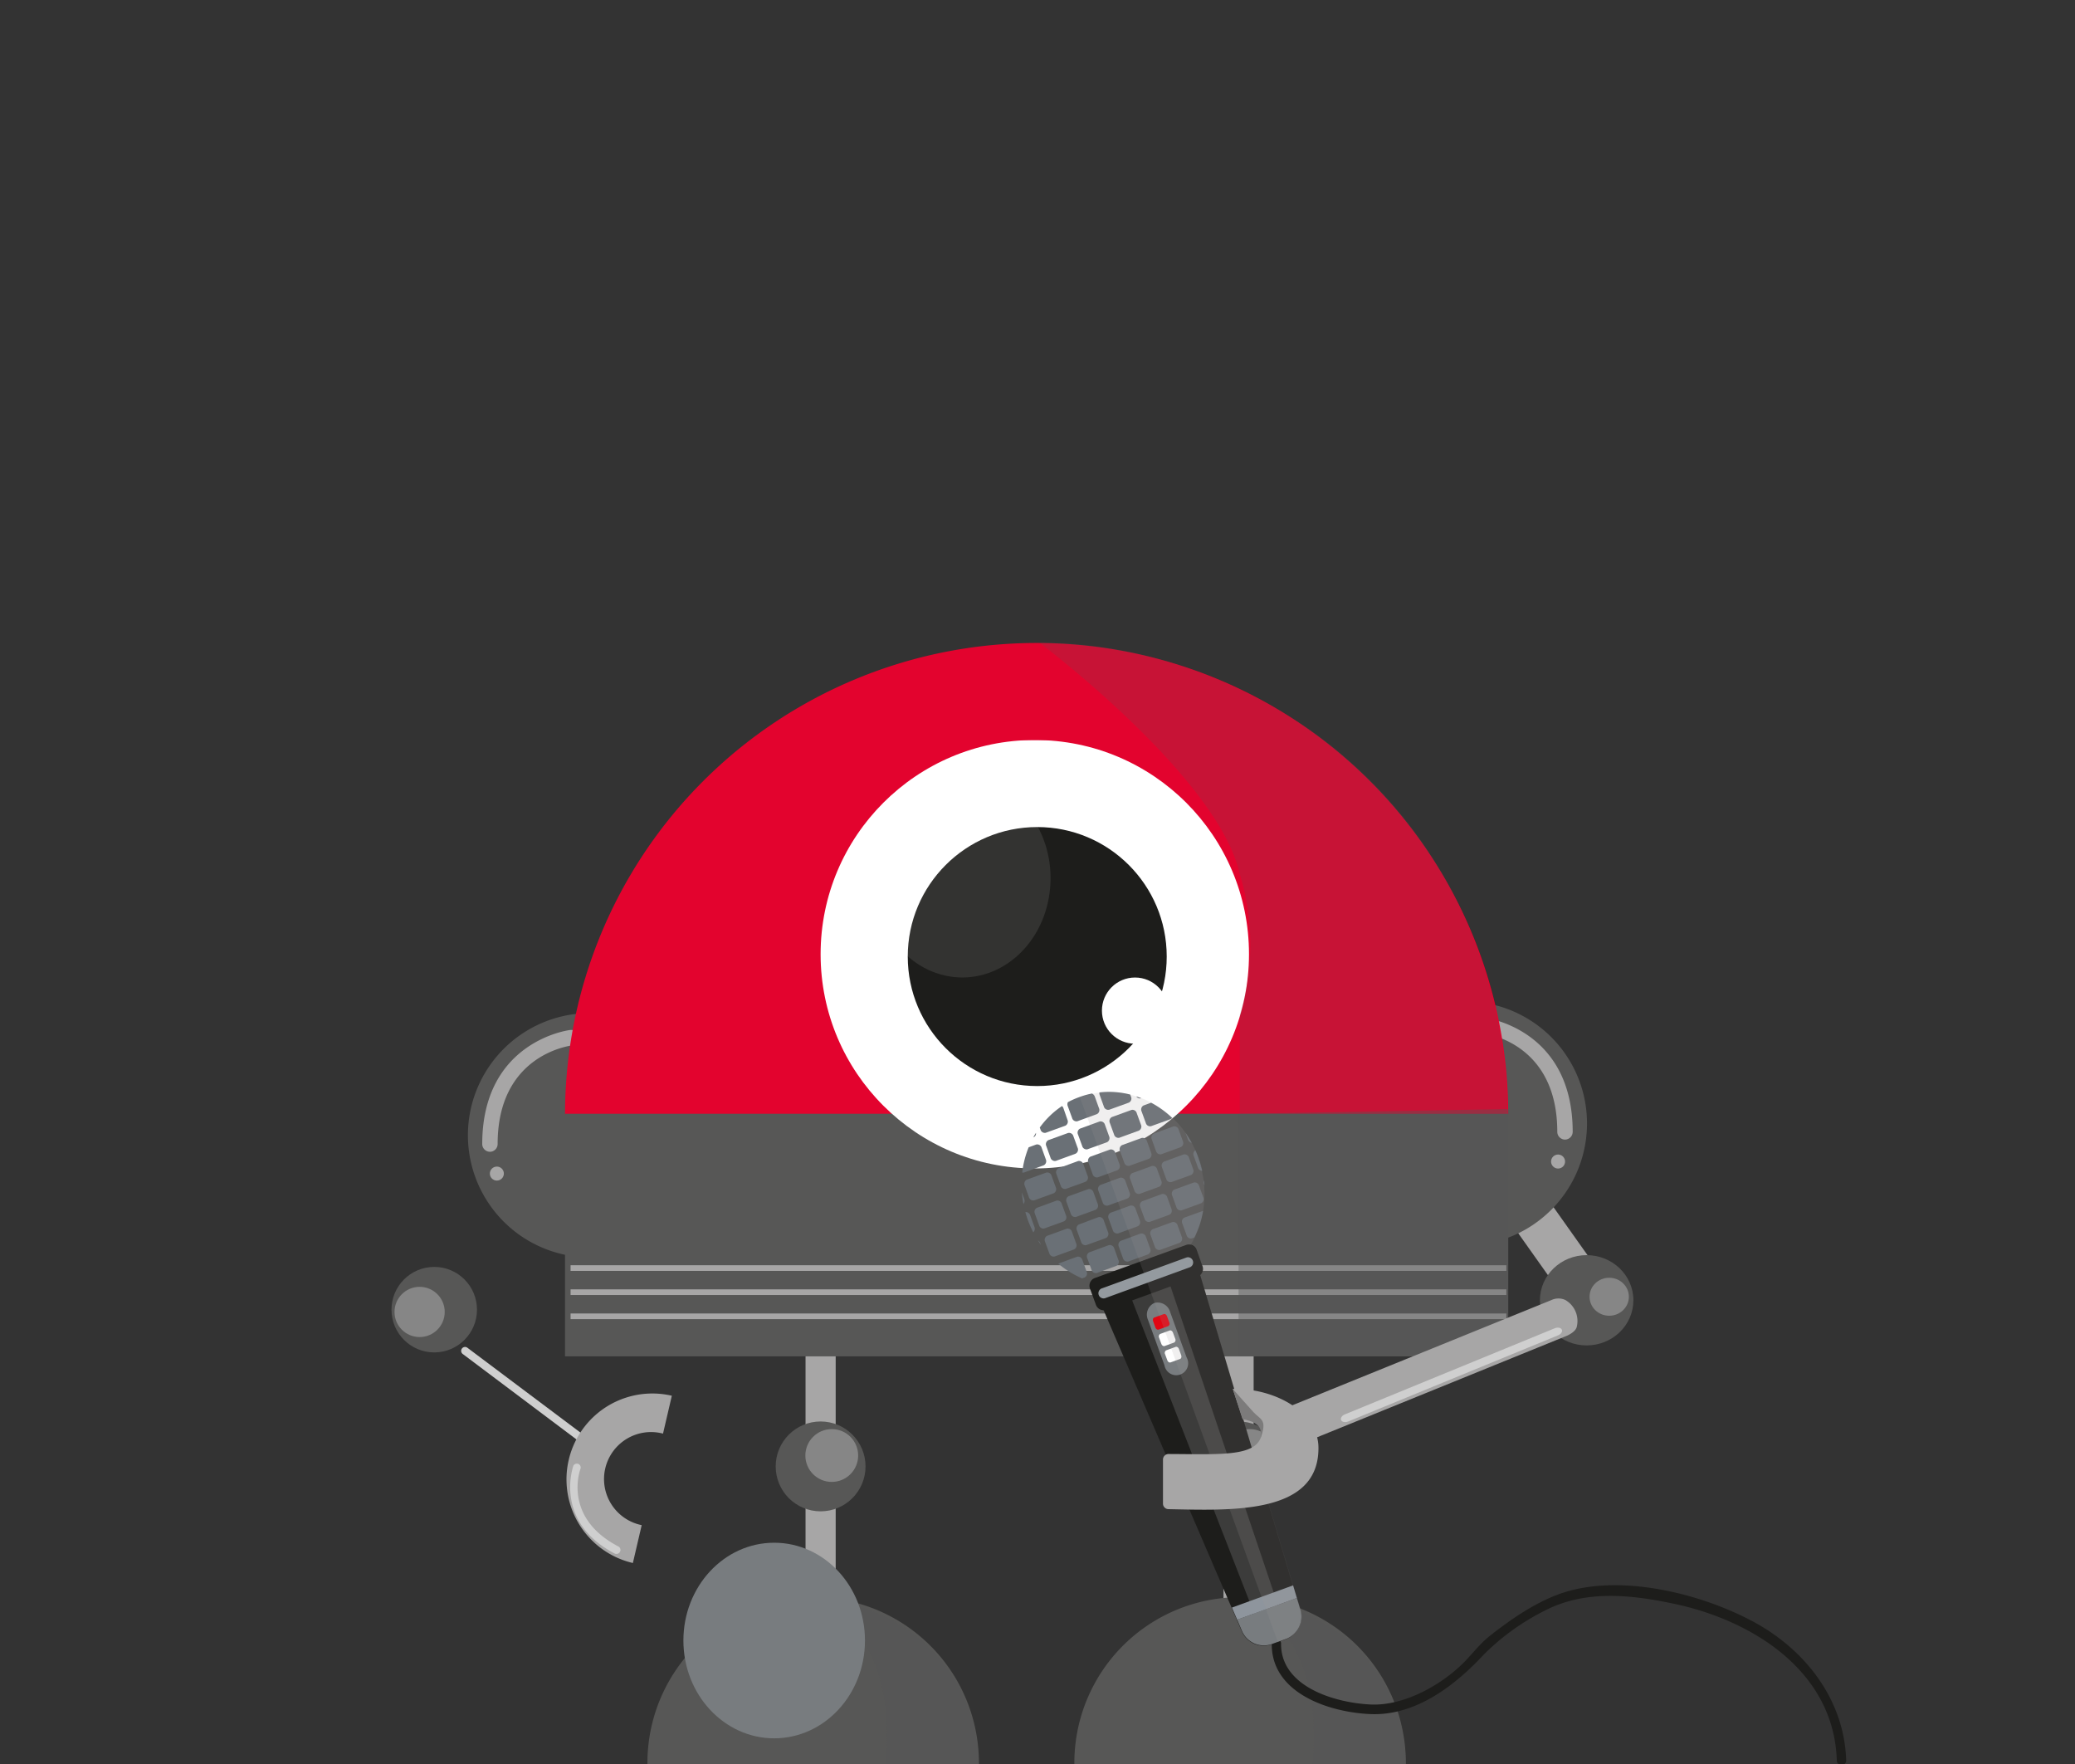 <svg xmlns="http://www.w3.org/2000/svg" xmlns:xlink="http://www.w3.org/1999/xlink" viewBox="0 0 400 340" id="SySE_On3f"><rect x="0" y="0" width="400" height="340" fill="#333333" stroke="none"/><style>@-webkit-keyframes S1nlrEd_n3f_SyQFdOnhz_Animation{0%{-webkit-transform: translate(0px, 0px);transform: translate(0px, 0px);}50%{-webkit-transform: translate(0px, 15px);transform: translate(0px, 15px);}100%{-webkit-transform: translate(0px, 0px);transform: translate(0px, 0px);}}@keyframes S1nlrEd_n3f_SyQFdOnhz_Animation{0%{-webkit-transform: translate(0px, 0px);transform: translate(0px, 0px);}50%{-webkit-transform: translate(0px, 15px);transform: translate(0px, 15px);}100%{-webkit-transform: translate(0px, 0px);transform: translate(0px, 0px);}}#SySE_On3f *{-webkit-animation-duration: 3s;animation-duration: 3s;-webkit-animation-iteration-count: infinite;animation-iteration-count: infinite;-webkit-animation-timing-function: cubic-bezier(0, 0, 1, 1);animation-timing-function: cubic-bezier(0, 0, 1, 1);}#HJeSNu_nnf{isolation: isolate;}#HyfSE_d3nz{fill: none;stroke: #a7a6a6;stroke-miterlimit: 10;stroke-width: 5.81px;}#HkmBNOO3nf{fill: #575756;}#HyVHEuu2hG{fill: #575756;opacity: 0.4;mix-blend-mode: multiply;}#H1HrV_uh3M{fill: #1d1d1b;}#rkLH4O_22G{fill: #a7a6a6;}#ByDr4Odn3M{fill: #a7a6a6;-webkit-transform:  translate(-172.47px, 187.56px) rotate(-53.08deg);transform:  translate(-172.47px, 187.56px) rotate(-53.08deg);}#B1OS4O_22f{fill: #a7a6a6;-webkit-transform:  translate(-157.39px, 169.35px) rotate(-53.08deg);transform:  translate(-157.39px, 169.35px) rotate(-53.08deg);}#BkYH4d_hnz{fill: #575756;}#rJcrVu_hnz{fill: #868686;}#HJoSVOu32M{fill: #cfcfcf;}#Hk2rNOO33G{fill: #a7a6a6;}#rypS4ud22z{fill: #cfcfcf;}#r1AH4uO32G{fill: #575756;}#SkylSNd_3hM{fill: #a7a6a6;}#r1xgS4_d3hf{fill: #a7a6a6;}#BkWgBVOd3nf{fill: #575756;}#BJzeH4du3hz{fill: #a7a6a6;}#Bk7eHEd_hhM{fill: #a7a6a6;}#SJNlrE_dn2f{fill: #575756;}#H1BxrV_Ohnf{fill: #868686;}#ryLgrNu_h2M{fill: none;stroke: #a7a6a6;stroke-miterlimit: 10;stroke-width: 5.81px;}#HJvxS4__hhz{fill: #e3032e;}#BkuxrE_u32f{fill: #575756;}#S1KgrNOOhnG{fill: #575756;}#rkcxr4uuhnz{fill: #575756;opacity: 0.4;mix-blend-mode: multiply;}#BJierEOuh3z{fill: #fff;}#S1nlrEd_n3f{fill: #1d1d1b;}#r1alrEuunnM{fill: #fff;}#HkAlBEOd22z{fill: none;stroke: #a7a6a6;stroke-miterlimit: 10;stroke-width: 1.09px;}#ry1WSEdOnhM{fill: none;stroke: #a7a6a6;stroke-miterlimit: 10;stroke-width: 1.09px;}#S1lWr4_unhf{fill: none;stroke: #a7a6a6;stroke-miterlimit: 10;stroke-width: 1.09px;}#SJWZSNOd22z{fill: #575756;opacity: 0.4;mix-blend-mode: multiply;}#SyzbSVu_h3G{fill: #575756;}#HymWBEu_nnG{fill: #868686;}#Bk4-BEuOnnz{fill: #575756;}#ryH-BE__h2f{fill: #868686;}#BkUbBEu_n2G{fill: #a7a6a6;}#HyPWSNOuhnf{fill: #cfcfcf;}#SJuZH4uO3hz{fill: #1d1d1b;}#rJFbrVdu22z{fill: #3c3c3b;}#rk5brV_O33z{fill: #787c7f;-webkit-transform:  translate(-65.35px, 87.05px) rotate(-19.97deg);transform:  translate(-65.35px, 87.05px) rotate(-19.97deg);}#rkibBE_d23z{fill: #6a7076;}#rJnZSEdun2G{fill: #6a7076;}#HkaWH4dOn3G{fill: #6a7076;}#H1CbrEOd23f{fill: #6a7076;}#B1JGHN_u2hz{fill: #6a7076;}#rJgzHNOd33f{fill: #6a7076;}#H1-MBNOOhhf{fill: #6a7076;}#SkzMBNOd22M{fill: #6a7076;}#rkmfBVuu33f{fill: #6a7076;}#rJNzSNud32G{fill: #6a7076;}#ByBfr4dOhnz{fill: #6a7076;}#rJ8fr4dun3M{fill: #6a7076;}#SkvMB4d_3hG{fill: #6a7076;}#SyufBV_d3hM{fill: #6a7076;}#HktfH4dO2hz{fill: #6a7076;}#Hy9fBN_uh2z{fill: #6a7076;}#HkjMBEddhhz{fill: #6a7076;}#BJ2MrVd_h3M{fill: #6a7076;}#SkpfB4Ou33M{fill: #6a7076;}#r1AGrNu_nnM{fill: #6a7076;}#HkJQH4_d3nz{fill: #6a7076;}#S1g7BV_d33f{fill: #6a7076;}#HkZXSNduhnf{fill: #6a7076;}#BkGXB4_O23G{fill: #6a7076;}#SymmS4_d32z{fill: #6a7076;}#SkE7HN_Oh2z{fill: #6a7076;}#H1HQSEd_h3G{fill: #6a7076;}#S1UXSN_O23M{fill: #6a7076;}#H1PQHN_u32z{fill: #6a7076;}#S1dmSNOd33z{fill: #6a7076;}#S1YQHEd_32z{fill: #6a7076;}#Hyc7BEd_h2G{fill: #6a7076;}#rJi7rN_dhhM{fill: #6a7076;}#B1nmHE_d32M{fill: #6a7076;}#r1aQHVudnhG{fill: #6a7076;}#Hk07BVd_32z{fill: #6a7076;}#Sy1VSVdOnhM{fill: #6a7076;}#S1gNSN_O3hM{fill: #6a7076;}#rkZNBNu_n2z{fill: #6a7076;}#B1fErE__h3f{fill: #1d1d1b;}#rkQNr4dun2M{fill: #787c7f;}#Sk4EB4_Ohnf{fill: #e20613;}#SJBEHEOd3hG{fill: #fff;}#HkLEB4Ou33G{fill: #fff;}#SJPNHEud2hz{fill: #787c7f;}#Hk_EBN_u23M{fill: #8e959d;}#rkKES4_u22f{fill: #9c9b9b;opacity: 0.16;}#H1qVSNd_3hf{fill: #949a9f;}#H1iVBVOO2nf{fill: #a7a6a6;}#H13VrVuO3hM{fill: #7c7b7b;}#HkaVrEdd32z{opacity: 0.1;}#ByC4SNO_32M{-webkit-clip-path: url(#clip-path);clip-path: url(#clip-path);}#rk1SBEO_3nM{fill: #fff;}#H1xBB4u_n3M{fill: #e3032e;}#rybBSE_dh3z{fill: #575756;mix-blend-mode: multiply;opacity: 0.2;}#H1xBB4u_n3M_SJLruO3nM{-webkit-transform-origin: 50% 50%;transform-origin: 50% 50%;transform-box: fill-box;-webkit-transform: scale(1, 1);transform: scale(1, 1);}#S1nlrEd_n3f_SyQFdOnhz{-webkit-animation-name: S1nlrEd_n3f_SyQFdOnhz_Animation;animation-name: S1nlrEd_n3f_SyQFdOnhz_Animation;-webkit-transform-origin: 50% 50%;transform-origin: 50% 50%;transform-box: fill-box;-webkit-transform: translate(0px, 0px);transform: translate(0px, 0px);}</style><defs><clipPath id="clip-path"><rect class="cls-1" x="168.48" y="150.14" width="34.04" height="38.26"/></clipPath></defs><title>Tekengebied 1</title><g id="HJeSNu_nnf"><g id="SyZH4_O2hz" data-name="Laag 1"><line x1="238.76" y1="250.08" x2="238.76" y2="311.6" id="HyfSE_d3nz"/><path d="M271,340.36a31.95,31.95,0,1,0-63.89,0Z" id="HkmBNOO3nf"/><path d="M271,340.36a31.94,31.94,0,0,0-31.94-31.95s16.7,4.73,13.88,31.95Z" id="HyVHEuu2hG"/><path d="M245.16,316.73c-.17,9.6,11,13.3,19,13.65,8.66.37,16.22-5.41,21.8-11.4a45.11,45.11,0,0,1,11.69-8.47c7.93-4.16,16.85-3.15,25.29-1.34,15.12,3.25,30.61,13.1,31.14,30.13,0,1.17,1.85,1.17,1.81,0-.35-11.57-7.75-21.2-17.7-26.62-10.34-5.63-26.39-9.59-37.77-5.38-4.75,1.76-9.34,4.92-13.29,8.06-2.22,1.77-3.82,4.14-5.92,6-4.39,4-11.09,7.47-17.05,7.17-6.85-.34-17.35-3.42-17.21-11.83a.91.91,0,0,0-1.81,0Z" id="H1HrV_uh3M"/><polygon points="302.6 251.7 278.04 217.07 285.12 212.43 309.67 247.06 302.6 251.7" id="rkLH4O_22G"/><rect x="97.78" y="243.96" width="7.49" height="44.93" id="ByDr4Odn3M"/><rect x="77.91" y="238.48" width="25.85" height="7.49" id="B1OS4O_22f"/><circle cx="83.71" cy="252.43" r="8.24" id="BkYH4d_hnz"/><circle cx="80.89" cy="252.87" r="4.84" id="rJcrVu_hnz"/><path d="M115,279.39a.75.75,0,0,0-.15-1.05L90.1,259.77a.75.75,0,1,0-.9,1.2l24.72,18.57A.75.75,0,0,0,115,279.39Z" id="HJoSVOu32M"/><path d="M122,301.26l1.7-7.3a9.06,9.06,0,1,1,4.11-17.64l1.7-7.3A16.55,16.55,0,0,0,122,301.26Z" id="Hk2rNOO33G"/><path d="M119.44,299.21a.38.38,0,0,0,.09-.13.76.76,0,0,0-.31-1c-10.71-5.58-7.45-14.65-7.31-15a.75.75,0,0,0-1.4-.53c0,.11-3.85,10.71,8,16.89A.75.75,0,0,0,119.44,299.21Z" id="rypS4ud22z"/><path d="M113.74,195.27a23.54,23.54,0,0,0,0,47.08Z" id="r1AH4uO32G"/><path d="M94.43,222a1.5,1.5,0,0,0,1.5-1.5c0-17.14,13.77-18.91,14.36-19a1.49,1.49,0,0,0,1.32-1.65,1.52,1.52,0,0,0-1.65-1.33c-.17,0-17,2.08-17,22A1.5,1.5,0,0,0,94.43,222Z" id="SkylSNd_3hM"/><circle cx="95.78" cy="226.2" r="1.35" id="r1xgS4_d3hf"/><path d="M282.39,193a23.54,23.54,0,1,1,0,47.08Z" id="BkWgBVOd3nf"/><path d="M301.7,219.65a1.5,1.5,0,0,1-1.5-1.5c0-17.14-13.77-18.91-14.36-19a1.49,1.49,0,0,1-1.32-1.65,1.52,1.52,0,0,1,1.65-1.33c.17,0,17,2.08,17,22A1.5,1.5,0,0,1,301.7,219.65Z" id="BJzeH4du3hz"/><circle cx="300.35" cy="223.88" r="1.35" id="Bk7eHEd_hhM"/><circle cx="238.76" cy="282.64" r="8.66" id="SJNlrE_dn2f"/><circle cx="240.91" cy="280.54" r="5.09" id="H1BxrV_Ohnf"/><line x1="158.19" y1="250.08" x2="158.19" y2="311.6" id="ryLgrNu_h2M"/><path d="M290.74,214.84a90.91,90.91,0,1,0-181.82,0Z" id="HJvxS4__hhz"/><rect x="108.92" y="214.67" width="181.82" height="46.76" id="BkuxrE_u32f"/><path d="M188.7,340.36a31.95,31.95,0,1,0-63.89,0Z" id="S1KgrNOOhnG"/><path d="M188.7,340.36a31.94,31.94,0,0,0-31.95-31.95s16.71,4.73,13.89,31.95Z" id="rkcxr4uuhnz"/><circle cx="199.48" cy="183.92" r="41.29" id="BJierEOuh3z"/><g id="S1nlrEd_n3f_SyQFdOnhz" data-animator-group="true" data-animator-type="0"><circle cx="199.95" cy="184.37" r="24.96" id="S1nlrEd_n3f"/></g><circle cx="218.8" cy="194.79" r="6.38" id="r1alrEuunnM"/><line x1="109.99" y1="253.71" x2="290.38" y2="253.71" id="HkAlBEOd22z"/><line x1="109.99" y1="249.06" x2="290.38" y2="249.06" id="ry1WSEdOnhM"/><line x1="109.99" y1="244.41" x2="290.38" y2="244.41" id="S1lWr4_unhf"/><polygon points="238.76 214.68 238.76 261.44 290.74 261.44 290.74 213.76 238.76 214.68" id="SJWZSNOd22z"/><circle cx="158.19" cy="282.64" r="8.66" id="SyzbSVu_h3G"/><circle cx="160.34" cy="280.54" r="5.09" id="HymWBEu_nnG"/><ellipse cx="305.86" cy="250.62" rx="9.01" ry="8.7" id="Bk4-BEuOnnz"/><ellipse cx="310.21" cy="249.94" rx="3.79" ry="3.66" id="ryH-BE__h2f"/><path d="M302.07,257.45,250,278.61,247,271.72l52.09-21.15a3.17,3.17,0,0,1,2.67,0,4.67,4.67,0,0,1,2.2,5.14C303.78,256.72,302.07,257.45,302.07,257.45Z" id="BkUbBEu_n2G"/><path d="M258.52,273.7c-.16-.38.17-.87.74-1.09L299.75,256c.57-.22,1.17-.09,1.33.29s-.17.87-.74,1.09L259.85,274C259.28,274.21,258.68,274.08,258.52,273.7Z" id="HyPWSNOuhnf"/><path d="M221.35,243.16l-2.59,1-3.88,1.41a4.63,4.63,0,0,0-2.43,6.29l26.87,62.42a4.6,4.6,0,0,0,5.7,2.7h0l2.94-1.07h0a4.6,4.6,0,0,0,2.64-5.73L231.14,245a4.65,4.65,0,0,0-5.9-3.27Z" id="SJuZH4uO3hz"/><path d="M220.23,243.07l-1,.37-1.55.57c-1,.34-.93,2.81.08,5.38l24.64,63.23c.92,2.35,2.32,3.93,3.2,3.61h0l1.17-.43h0c.88-.32.94-2.43.13-4.82l-21.68-64.3c-.88-2.61-2.44-4.53-3.4-4.18Z" id="rJFbrVdu22z"/><ellipse cx="214.59" cy="229.15" rx="17.5" ry="18.85" id="rk5brV_O33z"/><path d="M199.7,218.35c-.17.28-.34.57-.5.86l0,0A.78.78,0,0,0,199.7,218.35Z" id="rkibBE_d23z"/><path d="M201.58,218.34l3.79-1.37a.88.88,0,0,0,.4-1.15L205,213.6a1.13,1.13,0,0,0-.27-.42,16.73,16.73,0,0,0-4.29,4.14l.14.4A.86.86,0,0,0,201.58,218.34Z" id="rJnZSEdun2G"/><path d="M205.86,213.27l.81,2.22a.87.87,0,0,0,1,.63l3.78-1.38a.87.87,0,0,0,.4-1.15l-.8-2.22a1.06,1.06,0,0,0-.55-.6,16.08,16.08,0,0,0-2.39.67,15.9,15.9,0,0,0-2.26,1A1,1,0,0,0,205.86,213.27Z" id="HkaWH4dOn3G"/><path d="M212.79,213.27a.87.87,0,0,0,1.05.62l3.78-1.37a.88.88,0,0,0,.4-1.15l-.15-.4a16.48,16.48,0,0,0-5.94-.41,1.07,1.07,0,0,0,.06.49Z" id="H1CbrEOd23f"/><path d="M220,211.67l0,0-.95-.34A.81.81,0,0,0,220,211.67Z" id="B1JGHN_u2hz"/><path d="M201.21,224.6a.88.88,0,0,0,.39-1.15l-.8-2.22a.88.88,0,0,0-1.05-.63l-1.46.54a18.79,18.79,0,0,0-1.24,4.85.59.59,0,0,0,.37,0Z" id="rJgzHNOd33f"/><path d="M205.88,218.38l-3.78,1.37a.87.87,0,0,0-.4,1.15l.8,2.22a.88.88,0,0,0,1.05.63l3.78-1.38a.87.87,0,0,0,.4-1.15l-.81-2.22A.86.86,0,0,0,205.88,218.38Z" id="H1-MBNOOhhf"/><path d="M212,216.15l-3.79,1.38a.87.87,0,0,0-.4,1.15l.81,2.22a.86.86,0,0,0,1,.62l3.79-1.37a.88.88,0,0,0,.39-1.15l-.8-2.22A.88.88,0,0,0,212,216.15Z" id="SkzMBNOd22M"/><path d="M218.13,213.93l-3.78,1.37a.87.87,0,0,0-.4,1.15l.81,2.22a.87.87,0,0,0,1,.63l3.78-1.38a.87.87,0,0,0,.4-1.15l-.81-2.22A.85.85,0,0,0,218.13,213.93Z" id="rkmfBVuu33f"/><path d="M220.07,214.23l.81,2.22a.86.86,0,0,0,1,.62l3.79-1.37a.66.66,0,0,0,.29-.23,18.62,18.62,0,0,0-4.06-2.93l-1.47.54A.88.88,0,0,0,220.07,214.23Z" id="rJNzSNud32G"/><path d="M197.44,231.08l-.46-1.27a19.77,19.77,0,0,0,.31,2.26A1,1,0,0,0,197.44,231.08Z" id="ByBfr4dOhnz"/><path d="M201.72,226l-3.79,1.37a.88.88,0,0,0-.39,1.15l.8,2.22a.88.88,0,0,0,1,.63l3.78-1.38a.87.87,0,0,0,.4-1.15l-.81-2.22A.86.86,0,0,0,201.72,226Z" id="rJ8fr4dun3M"/><path d="M207.84,223.78l-3.78,1.38a.87.87,0,0,0-.4,1.15l.81,2.22a.86.86,0,0,0,1,.62l3.78-1.37a.87.87,0,0,0,.4-1.15l-.8-2.22A.88.88,0,0,0,207.84,223.78Z" id="SkvMB4d_3hG"/><path d="M214,221.56l-3.78,1.37a.87.87,0,0,0-.4,1.15l.8,2.22a.88.88,0,0,0,1,.63l3.78-1.38a.87.87,0,0,0,.4-1.15l-.81-2.22A.86.86,0,0,0,214,221.56Z" id="SyufBV_d3hM"/><path d="M220.09,219.33l-3.78,1.38a.87.87,0,0,0-.4,1.15l.81,2.22a.86.86,0,0,0,1,.62l3.79-1.37a.88.88,0,0,0,.39-1.15l-.8-2.22A.88.88,0,0,0,220.09,219.33Z" id="HktfH4dO2hz"/><path d="M226.22,217.11l-3.78,1.37a.87.87,0,0,0-.4,1.15l.8,2.22a.88.88,0,0,0,1,.63l3.78-1.38a.87.87,0,0,0,.4-1.15l-.81-2.22A.85.85,0,0,0,226.22,217.11Z" id="Hy9fBN_uh2z"/><path d="M229,219.62a1,1,0,0,0,.75.66,22.36,22.36,0,0,0-1.21-1.93Z" id="HkjMBEddhhz"/><path d="M199.41,236.48l-.81-2.22a.89.89,0,0,0-.94-.64c.14.5.29,1,.47,1.51a21.55,21.55,0,0,0,1.06,2.4A1,1,0,0,0,199.41,236.48Z" id="BJ2MrVd_h3M"/><path d="M203.68,231.41l-3.78,1.38a.87.87,0,0,0-.4,1.15l.81,2.22a.85.85,0,0,0,1,.62l3.78-1.37a.87.87,0,0,0,.4-1.15l-.81-2.22A.87.87,0,0,0,203.68,231.41Z" id="SkpfB4Ou33M"/><path d="M209.81,229.19,206,230.56a.88.88,0,0,0-.39,1.15l.8,2.22a.88.88,0,0,0,1,.63l3.79-1.38a.87.87,0,0,0,.4-1.15l-.81-2.22A.86.86,0,0,0,209.81,229.19Z" id="r1AGrNu_nnM"/><path d="M215.93,227l-3.78,1.38a.87.87,0,0,0-.4,1.15l.81,2.22a.86.86,0,0,0,1,.62l3.78-1.37a.87.87,0,0,0,.4-1.15l-.8-2.22A.88.88,0,0,0,215.93,227Z" id="HkJQH4_d3nz"/><path d="M222.06,224.74l-3.79,1.37a.88.88,0,0,0-.39,1.15l.8,2.22a.88.88,0,0,0,1,.63l3.78-1.38a.87.87,0,0,0,.4-1.15l-.81-2.22A.86.86,0,0,0,222.06,224.74Z" id="S1g7BV_d33f"/><path d="M228.18,222.51l-3.78,1.38A.87.87,0,0,0,224,225l.81,2.22a.86.86,0,0,0,1,.62l3.79-1.37a.88.88,0,0,0,.39-1.15l-.8-2.22A.88.88,0,0,0,228.18,222.51Z" id="HkZXSNduhnf"/><path d="M230.13,222.81l.8,2.22a.94.94,0,0,0,.84.66,21.73,21.73,0,0,0-.73-2.52c-.18-.5-.39-1-.6-1.46A.87.87,0,0,0,230.13,222.81Z" id="BkGXB4_O23G"/><path d="M200.1,239.11l.56.84-.1-.28A1,1,0,0,0,200.1,239.11Z" id="SymmS4_d32z"/><path d="M205.65,236.82l-3.79,1.37a.88.88,0,0,0-.4,1.15l.81,2.22a.88.88,0,0,0,1,.63l3.79-1.38a.87.87,0,0,0,.39-1.15l-.8-2.22A.86.86,0,0,0,205.65,236.82Z" id="SkE7HN_Oh2z"/><path d="M211.77,234.59,208,236a.87.87,0,0,0-.4,1.15l.81,2.22a.85.85,0,0,0,1,.62l3.78-1.37a.87.87,0,0,0,.4-1.15l-.81-2.22A.87.87,0,0,0,211.77,234.59Z" id="H1HQSEd_h3G"/><path d="M217.9,232.37l-3.79,1.37a.88.88,0,0,0-.4,1.15l.81,2.22a.88.88,0,0,0,1,.63l3.79-1.38a.87.87,0,0,0,.4-1.15l-.81-2.22A.86.86,0,0,0,217.9,232.37Z" id="S1UXSN_O23M"/><path d="M224,230.14l-3.78,1.38a.87.87,0,0,0-.4,1.15l.81,2.22a.85.85,0,0,0,1,.62l3.78-1.37a.87.87,0,0,0,.4-1.15l-.8-2.22A.88.88,0,0,0,224,230.14Z" id="H1PQHN_u32z"/><path d="M230.15,227.92l-3.79,1.37a.88.88,0,0,0-.39,1.15l.8,2.22a.88.88,0,0,0,1,.63l3.78-1.38a.87.87,0,0,0,.4-1.15l-.81-2.22A.86.86,0,0,0,230.15,227.92Z" id="S1dmSNOd33z"/><path d="M232.09,228.22l.1.28c0-.34-.06-.68-.1-1A1,1,0,0,0,232.09,228.22Z" id="S1YQHEd_32z"/><path d="M209.46,245.07l-.81-2.22a.87.87,0,0,0-1-.63L204,243.55a18.6,18.6,0,0,0,4.59,2.85l.5-.18A.87.87,0,0,0,209.46,245.07Z" id="Hyc7BEd_h2G"/><path d="M213.73,240,210,241.37a.87.87,0,0,0-.4,1.15l.81,2.22a.87.87,0,0,0,1,.63l3.79-1.38a.87.87,0,0,0,.39-1.15l-.8-2.22A.87.87,0,0,0,213.73,240Z" id="rJi7rN_dhhM"/><path d="M219.86,237.77l-3.78,1.38a.87.87,0,0,0-.4,1.15l.8,2.22a.87.87,0,0,0,1.05.62l3.78-1.37a.87.87,0,0,0,.4-1.15l-.81-2.22A.87.87,0,0,0,219.86,237.77Z" id="B1nmHE_d32M"/><path d="M226,235.55l-3.79,1.37a.88.88,0,0,0-.4,1.15l.81,2.22a.88.88,0,0,0,1,.63l3.79-1.38a.88.88,0,0,0,.4-1.15l-.81-2.22A.86.86,0,0,0,226,235.55Z" id="r1aQHVudnhG"/><path d="M227.93,235.85l.81,2.22a.85.85,0,0,0,1,.62l.5-.18a18.85,18.85,0,0,0,1.69-5.13l-3.64,1.32A.87.87,0,0,0,227.93,235.85Z" id="Hk07BVd_32z"/><path d="M215.7,245.4l-3.79,1.38a.75.75,0,0,0-.45.6,16.7,16.7,0,0,0,5.9.35l-.62-1.7A.87.87,0,0,0,215.7,245.4Z" id="Sy1VSVdOnhM"/><path d="M221.82,243.18,218,244.55a.87.87,0,0,0-.4,1.15l.69,1.89a16.48,16.48,0,0,0,2.69-.72,16.26,16.26,0,0,0,2.53-1.18l-.68-1.89A.87.87,0,0,0,221.82,243.18Z" id="S1gNSN_O3hM"/><path d="M228,241l-3.78,1.38a.87.87,0,0,0-.4,1.15l.62,1.7a16.58,16.58,0,0,0,4.29-4.06A.74.74,0,0,0,228,241Z" id="rkZNBNu_n2z"/><path d="M228.72,239.93,211,246.35a1.58,1.58,0,0,0-.87,2.05l1.12,3.06a1.58,1.58,0,0,0,2,1l17.67-6.42a1.58,1.58,0,0,0,.87-2.05l-1.11-3.07A1.58,1.58,0,0,0,228.72,239.93Z" id="B1fErE__h3f"/><path d="M222.52,251.14a2.48,2.48,0,0,0-1.21,3.28l3.17,8.74a2.3,2.3,0,1,0,4.26-1.54l-3.17-8.74A2.5,2.5,0,0,0,222.52,251.14Z" id="rkQNr4dun2M"/><path d="M224.35,253.28l-1.85.67c-.23.08-.32.41-.2.73l.42,1.17c.11.32.4.51.63.42l1.84-.66a.57.57,0,0,0,.21-.74l-.43-1.16C224.86,253.39,224.58,253.2,224.35,253.28Z" id="Sk4EB4_Ohnf"/><path d="M225.49,256.44l-1.84.67a.56.56,0,0,0-.21.73l.43,1.17c.11.32.4.51.63.43l1.84-.67a.57.57,0,0,0,.21-.74l-.43-1.16C226,256.55,225.72,256.36,225.49,256.44Z" id="SJBEHEOd3hG"/><path d="M226.64,259.6l-1.84.67a.57.57,0,0,0-.21.74l.43,1.16c.11.32.39.51.62.43l1.85-.67c.23-.09.32-.41.2-.74l-.42-1.16C227.16,259.71,226.87,259.52,226.64,259.6Z" id="HkLEB4Ou33G"/><path d="M239.36,314.22a4.6,4.6,0,0,0,5.7,2.7l2.94-1.07a4.59,4.59,0,0,0,2.63-5.73L250,308l-11.51,4.18Z" id="SJPNHEud2hz"/><polygon points="237.48 309.85 238.49 312.19 250 308.01 249.27 305.57 237.48 309.85" id="Hk_EBN_u23M"/><path d="M230.74,222.43a19,19,0,0,0-1-2.13h0c-.18-.32-.37-.64-.56-.95l0-.06a20,20,0,0,0-3.12-3.8h0l-.11-.1c-.16-.14-.31-.29-.47-.42l-.23-.2-.38-.31-.25-.2-.52-.39-.4-.27-.18-.13c-.5-.32-1-.62-1.52-.9h0a17.91,17.91,0,0,0-1.94-.9h0c-.31-.12-.62-.23-.94-.33h0c-.39-.13-.79-.25-1.19-.35h0l-.69-.16h-.07l-.68-.13h-.06a16.55,16.55,0,0,0-4.45-.1h0q-.69.08-1.38.21h0c-.3.06-.61.14-.91.22l-.4.11-.3.08-.73.25-.09,0,38.16,105,1.74-.63,0,0a4.6,4.6,0,0,0,2.63-5.73L250,308l-.73-2.44h0l-17.87-59.78a1.63,1.63,0,0,0,.44-1.79L230.69,241a1.65,1.65,0,0,0-1.18-1.06,17.38,17.38,0,0,0,1.05-1.95l0-.05a19.49,19.49,0,0,0,.72-1.84v0c.06-.18.12-.37.17-.56a1.09,1.09,0,0,0,.05-.17c.06-.18.1-.36.15-.54a.83.83,0,0,1,0-.15,19.67,19.67,0,0,0-.2-9.92c0-.13-.07-.26-.11-.39s-.07-.22-.1-.34-.17-.51-.26-.77Z" id="rkKES4_u22f"/><path d="M228.76,242.36l-16.45,6a1,1,0,0,0,.68,1.87l16.45-6a1,1,0,0,0-.68-1.87Z" id="H1qVSNd_3hf"/><path d="M237.65,267.71l1.91,5.79c1.24.48,3.75.4,3.73,2.13-.06,5.3-7.38,4.65-18,4.62a1.07,1.07,0,0,0-1.1,1.05v8.58a1.07,1.07,0,0,0,1.07,1c12.22.24,28.91,1.06,28.9-11.77C254.19,272.18,245.74,267.52,237.65,267.71Z" id="H1iVBVOO2nf"/><path d="M237.65,267.71s2.71,3.08,4,4.49,2.73,1.36,1.34,5c0-.93.87-2.87-3.47-3.68Z" id="H13VrVuO3hM"/><g id="HkaVrEdd32z"><g id="ByC4SNO_32M"><path d="M183,188.19c-9.3-1.55-15.72-11.27-14.34-21.72s10-17.67,19.33-16.12,15.72,11.28,14.34,21.73-10,17.66-19.33,16.11" id="rk1SBEO_3nM"/></g></g>

<rect x="158.19" y="139.18" width="82.58" height="3.45" id="H1xBB4u_n3M">

  <animate xmlns="http://www.w3.org/2000/svg" dur="4s" attributeName="height" repeatCount="indefinite" values="1; 1; 1; 1; 75; 1; 0" keyTimes="0; 0.25; 0.5; 0.85; 0.9; 0.95; 1"/>

</rect>




<path d="M239,214.67h51.55s2-40.61-31.81-69.17c0,0-23.6-21.63-58.36-21.63,0,0,34.47,25.86,38.62,44.64a46.17,46.17,0,0,1,0,27.06Z" id="rybBSE_dh3z"/></g></g></svg>
